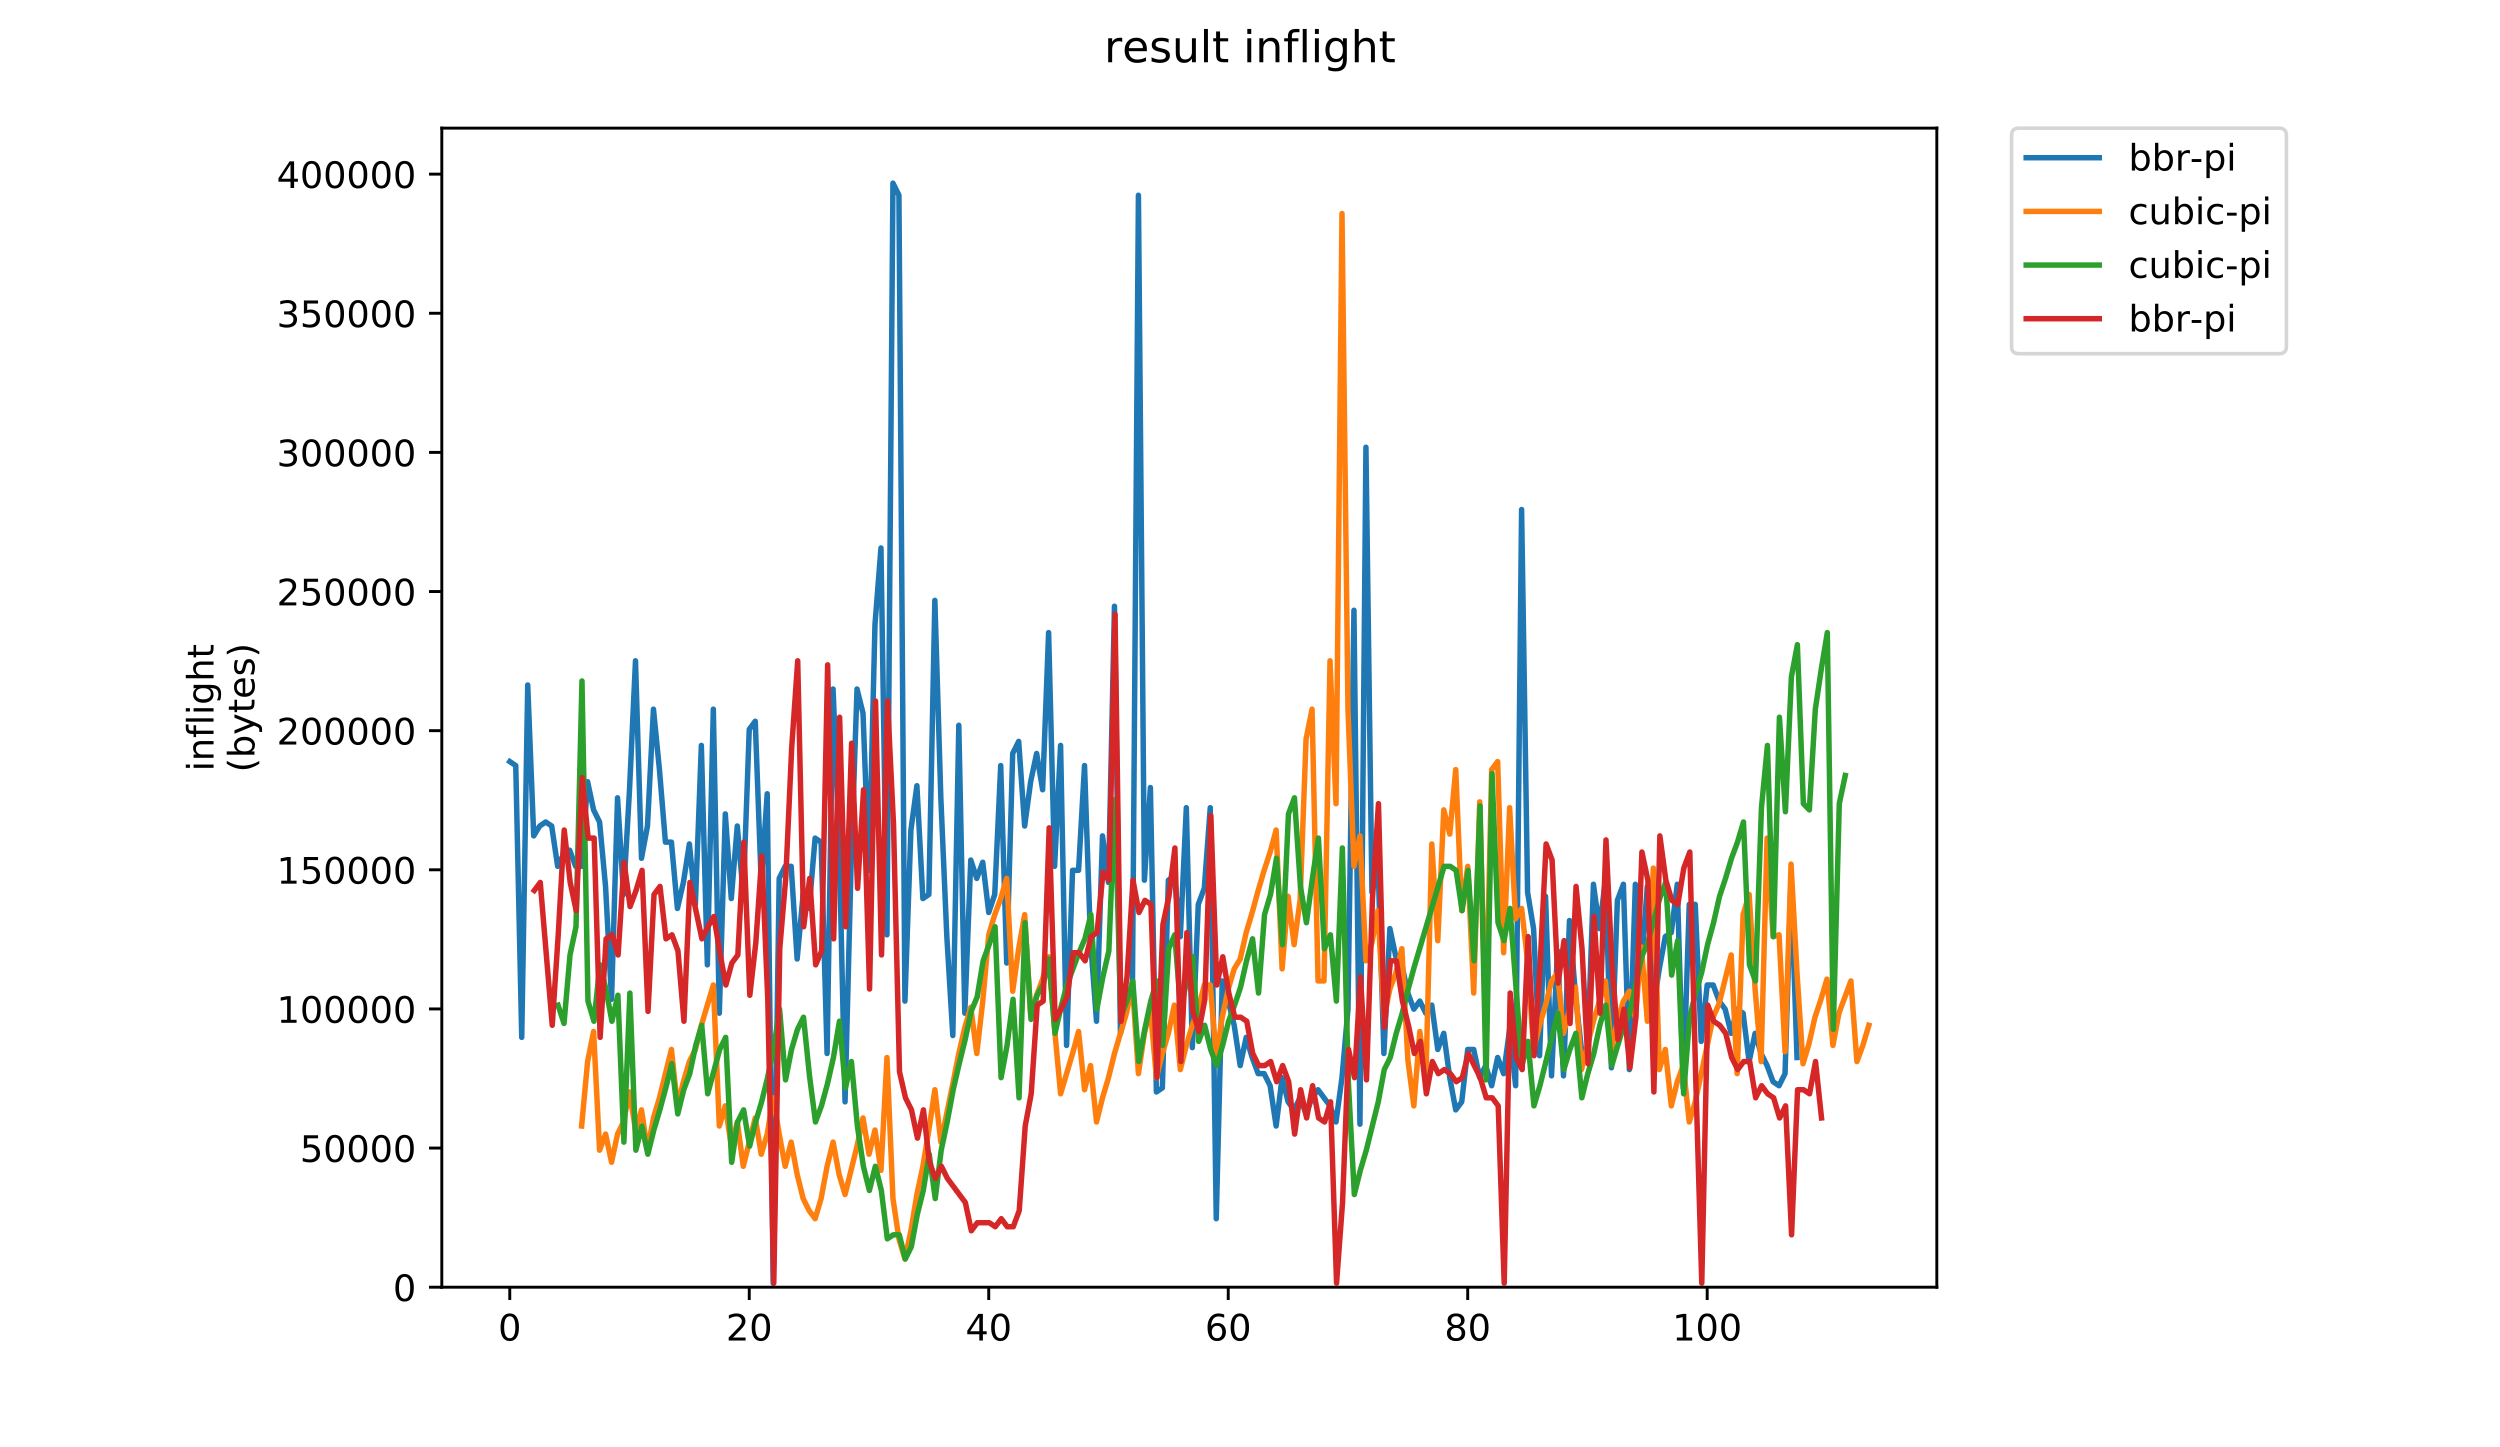 <?xml version="1.0" encoding="utf-8" standalone="no"?>
<!DOCTYPE svg PUBLIC "-//W3C//DTD SVG 1.1//EN"
  "http://www.w3.org/Graphics/SVG/1.1/DTD/svg11.dtd">
<!-- Created with matplotlib (https://matplotlib.org/) -->
<svg height="396pt" version="1.1" viewBox="0 0 684 396" width="684pt" xmlns="http://www.w3.org/2000/svg" xmlns:xlink="http://www.w3.org/1999/xlink">
 <defs>
  <style type="text/css">
*{stroke-linecap:butt;stroke-linejoin:round;}
  </style>
 </defs>
 <g id="figure_1">
  <g id="patch_1">
   <path d="M 0 396 
L 684 396 
L 684 0 
L 0 0 
z
" style="fill:#ffffff;"/>
  </g>
  <g id="axes_1">
   <g id="patch_2">
    <path d="M 120.879 352.174 
L 529.913 352.174 
L 529.913 35.062 
L 120.879 35.062 
z
" style="fill:#ffffff;"/>
   </g>
   <g id="matplotlib.axis_1">
    <g id="xtick_1">
     <g id="line2d_1">
      <defs>
       <path d="M 0 0 
L 0 3.5 
" id="ma3ed8793ce" style="stroke:#000000;stroke-width:0.8;"/>
      </defs>
      <g>
       <use style="stroke:#000000;stroke-width:0.8;" x="139.471" xlink:href="#ma3ed8793ce" y="352.174"/>
      </g>
     </g>
     <g id="text_1">
      <!-- 0 -->
      <defs>
       <path d="M 31.781 66.406 
Q 24.172 66.406 20.328 58.906 
Q 16.5 51.422 16.5 36.375 
Q 16.5 21.391 20.328 13.891 
Q 24.172 6.391 31.781 6.391 
Q 39.453 6.391 43.281 13.891 
Q 47.125 21.391 47.125 36.375 
Q 47.125 51.422 43.281 58.906 
Q 39.453 66.406 31.781 66.406 
z
M 31.781 74.219 
Q 44.047 74.219 50.516 64.516 
Q 56.984 54.828 56.984 36.375 
Q 56.984 17.969 50.516 8.266 
Q 44.047 -1.422 31.781 -1.422 
Q 19.531 -1.422 13.062 8.266 
Q 6.594 17.969 6.594 36.375 
Q 6.594 54.828 13.062 64.516 
Q 19.531 74.219 31.781 74.219 
z
" id="DejaVuSans-48"/>
      </defs>
      <g transform="translate(136.29 366.773)scale(0.1 -0.1)">
       <use xlink:href="#DejaVuSans-48"/>
      </g>
     </g>
    </g>
    <g id="xtick_2">
     <g id="line2d_2">
      <g>
       <use style="stroke:#000000;stroke-width:0.8;" x="204.995" xlink:href="#ma3ed8793ce" y="352.174"/>
      </g>
     </g>
     <g id="text_2">
      <!-- 20 -->
      <defs>
       <path d="M 19.188 8.297 
L 53.609 8.297 
L 53.609 0 
L 7.328 0 
L 7.328 8.297 
Q 12.938 14.109 22.625 23.891 
Q 32.328 33.688 34.812 36.531 
Q 39.547 41.844 41.422 45.531 
Q 43.312 49.219 43.312 52.781 
Q 43.312 58.594 39.234 62.25 
Q 35.156 65.922 28.609 65.922 
Q 23.969 65.922 18.812 64.312 
Q 13.672 62.703 7.812 59.422 
L 7.812 69.391 
Q 13.766 71.781 18.938 73 
Q 24.125 74.219 28.422 74.219 
Q 39.75 74.219 46.484 68.547 
Q 53.219 62.891 53.219 53.422 
Q 53.219 48.922 51.531 44.891 
Q 49.859 40.875 45.406 35.406 
Q 44.188 33.984 37.641 27.219 
Q 31.109 20.453 19.188 8.297 
z
" id="DejaVuSans-50"/>
      </defs>
      <g transform="translate(198.632 366.773)scale(0.1 -0.1)">
       <use xlink:href="#DejaVuSans-50"/>
       <use x="63.623" xlink:href="#DejaVuSans-48"/>
      </g>
     </g>
    </g>
    <g id="xtick_3">
     <g id="line2d_3">
      <g>
       <use style="stroke:#000000;stroke-width:0.8;" x="270.518" xlink:href="#ma3ed8793ce" y="352.174"/>
      </g>
     </g>
     <g id="text_3">
      <!-- 40 -->
      <defs>
       <path d="M 37.797 64.312 
L 12.891 25.391 
L 37.797 25.391 
z
M 35.203 72.906 
L 47.609 72.906 
L 47.609 25.391 
L 58.016 25.391 
L 58.016 17.188 
L 47.609 17.188 
L 47.609 0 
L 37.797 0 
L 37.797 17.188 
L 4.891 17.188 
L 4.891 26.703 
z
" id="DejaVuSans-52"/>
      </defs>
      <g transform="translate(264.156 366.773)scale(0.1 -0.1)">
       <use xlink:href="#DejaVuSans-52"/>
       <use x="63.623" xlink:href="#DejaVuSans-48"/>
      </g>
     </g>
    </g>
    <g id="xtick_4">
     <g id="line2d_4">
      <g>
       <use style="stroke:#000000;stroke-width:0.8;" x="336.042" xlink:href="#ma3ed8793ce" y="352.174"/>
      </g>
     </g>
     <g id="text_4">
      <!-- 60 -->
      <defs>
       <path d="M 33.016 40.375 
Q 26.375 40.375 22.484 35.828 
Q 18.609 31.297 18.609 23.391 
Q 18.609 15.531 22.484 10.953 
Q 26.375 6.391 33.016 6.391 
Q 39.656 6.391 43.531 10.953 
Q 47.406 15.531 47.406 23.391 
Q 47.406 31.297 43.531 35.828 
Q 39.656 40.375 33.016 40.375 
z
M 52.594 71.297 
L 52.594 62.312 
Q 48.875 64.062 45.094 64.984 
Q 41.312 65.922 37.594 65.922 
Q 27.828 65.922 22.672 59.328 
Q 17.531 52.734 16.797 39.406 
Q 19.672 43.656 24.016 45.922 
Q 28.375 48.188 33.594 48.188 
Q 44.578 48.188 50.953 41.516 
Q 57.328 34.859 57.328 23.391 
Q 57.328 12.156 50.688 5.359 
Q 44.047 -1.422 33.016 -1.422 
Q 20.359 -1.422 13.672 8.266 
Q 6.984 17.969 6.984 36.375 
Q 6.984 53.656 15.188 63.938 
Q 23.391 74.219 37.203 74.219 
Q 40.922 74.219 44.703 73.484 
Q 48.484 72.75 52.594 71.297 
z
" id="DejaVuSans-54"/>
      </defs>
      <g transform="translate(329.679 366.773)scale(0.1 -0.1)">
       <use xlink:href="#DejaVuSans-54"/>
       <use x="63.623" xlink:href="#DejaVuSans-48"/>
      </g>
     </g>
    </g>
    <g id="xtick_5">
     <g id="line2d_5">
      <g>
       <use style="stroke:#000000;stroke-width:0.8;" x="401.565" xlink:href="#ma3ed8793ce" y="352.174"/>
      </g>
     </g>
     <g id="text_5">
      <!-- 80 -->
      <defs>
       <path d="M 31.781 34.625 
Q 24.75 34.625 20.719 30.859 
Q 16.703 27.094 16.703 20.516 
Q 16.703 13.922 20.719 10.156 
Q 24.75 6.391 31.781 6.391 
Q 38.812 6.391 42.859 10.172 
Q 46.922 13.969 46.922 20.516 
Q 46.922 27.094 42.891 30.859 
Q 38.875 34.625 31.781 34.625 
z
M 21.922 38.812 
Q 15.578 40.375 12.031 44.719 
Q 8.5 49.078 8.5 55.328 
Q 8.5 64.062 14.719 69.141 
Q 20.953 74.219 31.781 74.219 
Q 42.672 74.219 48.875 69.141 
Q 55.078 64.062 55.078 55.328 
Q 55.078 49.078 51.531 44.719 
Q 48 40.375 41.703 38.812 
Q 48.828 37.156 52.797 32.312 
Q 56.781 27.484 56.781 20.516 
Q 56.781 9.906 50.312 4.234 
Q 43.844 -1.422 31.781 -1.422 
Q 19.734 -1.422 13.25 4.234 
Q 6.781 9.906 6.781 20.516 
Q 6.781 27.484 10.781 32.312 
Q 14.797 37.156 21.922 38.812 
z
M 18.312 54.391 
Q 18.312 48.734 21.844 45.562 
Q 25.391 42.391 31.781 42.391 
Q 38.141 42.391 41.719 45.562 
Q 45.312 48.734 45.312 54.391 
Q 45.312 60.062 41.719 63.234 
Q 38.141 66.406 31.781 66.406 
Q 25.391 66.406 21.844 63.234 
Q 18.312 60.062 18.312 54.391 
z
" id="DejaVuSans-56"/>
      </defs>
      <g transform="translate(395.203 366.773)scale(0.1 -0.1)">
       <use xlink:href="#DejaVuSans-56"/>
       <use x="63.623" xlink:href="#DejaVuSans-48"/>
      </g>
     </g>
    </g>
    <g id="xtick_6">
     <g id="line2d_6">
      <g>
       <use style="stroke:#000000;stroke-width:0.8;" x="467.089" xlink:href="#ma3ed8793ce" y="352.174"/>
      </g>
     </g>
     <g id="text_6">
      <!-- 100 -->
      <defs>
       <path d="M 12.406 8.297 
L 28.516 8.297 
L 28.516 63.922 
L 10.984 60.406 
L 10.984 69.391 
L 28.422 72.906 
L 38.281 72.906 
L 38.281 8.297 
L 54.391 8.297 
L 54.391 0 
L 12.406 0 
z
" id="DejaVuSans-49"/>
      </defs>
      <g transform="translate(457.545 366.773)scale(0.1 -0.1)">
       <use xlink:href="#DejaVuSans-49"/>
       <use x="63.623" xlink:href="#DejaVuSans-48"/>
       <use x="127.246" xlink:href="#DejaVuSans-48"/>
      </g>
     </g>
    </g>
   </g>
   <g id="matplotlib.axis_2">
    <g id="ytick_1">
     <g id="line2d_7">
      <defs>
       <path d="M 0 0 
L -3.5 0 
" id="m916d3df06a" style="stroke:#000000;stroke-width:0.8;"/>
      </defs>
      <g>
       <use style="stroke:#000000;stroke-width:0.8;" x="120.879" xlink:href="#m916d3df06a" y="352.174"/>
      </g>
     </g>
     <g id="text_7">
      <!-- 0 -->
      <g transform="translate(107.516 355.973)scale(0.1 -0.1)">
       <use xlink:href="#DejaVuSans-48"/>
      </g>
     </g>
    </g>
    <g id="ytick_2">
     <g id="line2d_8">
      <g>
       <use style="stroke:#000000;stroke-width:0.8;" x="120.879" xlink:href="#m916d3df06a" y="314.107"/>
      </g>
     </g>
     <g id="text_8">
      <!-- 50000 -->
      <defs>
       <path d="M 10.797 72.906 
L 49.516 72.906 
L 49.516 64.594 
L 19.828 64.594 
L 19.828 46.734 
Q 21.969 47.469 24.109 47.828 
Q 26.266 48.188 28.422 48.188 
Q 40.625 48.188 47.75 41.5 
Q 54.891 34.812 54.891 23.391 
Q 54.891 11.625 47.562 5.094 
Q 40.234 -1.422 26.906 -1.422 
Q 22.312 -1.422 17.547 -0.641 
Q 12.797 0.141 7.719 1.703 
L 7.719 11.625 
Q 12.109 9.234 16.797 8.062 
Q 21.484 6.891 26.703 6.891 
Q 35.156 6.891 40.078 11.328 
Q 45.016 15.766 45.016 23.391 
Q 45.016 31 40.078 35.438 
Q 35.156 39.891 26.703 39.891 
Q 22.75 39.891 18.812 39.016 
Q 14.891 38.141 10.797 36.281 
z
" id="DejaVuSans-53"/>
      </defs>
      <g transform="translate(82.066 317.906)scale(0.1 -0.1)">
       <use xlink:href="#DejaVuSans-53"/>
       <use x="63.623" xlink:href="#DejaVuSans-48"/>
       <use x="127.246" xlink:href="#DejaVuSans-48"/>
       <use x="190.869" xlink:href="#DejaVuSans-48"/>
       <use x="254.492" xlink:href="#DejaVuSans-48"/>
      </g>
     </g>
    </g>
    <g id="ytick_3">
     <g id="line2d_9">
      <g>
       <use style="stroke:#000000;stroke-width:0.8;" x="120.879" xlink:href="#m916d3df06a" y="276.04"/>
      </g>
     </g>
     <g id="text_9">
      <!-- 100000 -->
      <g transform="translate(75.704 279.839)scale(0.1 -0.1)">
       <use xlink:href="#DejaVuSans-49"/>
       <use x="63.623" xlink:href="#DejaVuSans-48"/>
       <use x="127.246" xlink:href="#DejaVuSans-48"/>
       <use x="190.869" xlink:href="#DejaVuSans-48"/>
       <use x="254.492" xlink:href="#DejaVuSans-48"/>
       <use x="318.115" xlink:href="#DejaVuSans-48"/>
      </g>
     </g>
    </g>
    <g id="ytick_4">
     <g id="line2d_10">
      <g>
       <use style="stroke:#000000;stroke-width:0.8;" x="120.879" xlink:href="#m916d3df06a" y="237.973"/>
      </g>
     </g>
     <g id="text_10">
      <!-- 150000 -->
      <g transform="translate(75.704 241.772)scale(0.1 -0.1)">
       <use xlink:href="#DejaVuSans-49"/>
       <use x="63.623" xlink:href="#DejaVuSans-53"/>
       <use x="127.246" xlink:href="#DejaVuSans-48"/>
       <use x="190.869" xlink:href="#DejaVuSans-48"/>
       <use x="254.492" xlink:href="#DejaVuSans-48"/>
       <use x="318.115" xlink:href="#DejaVuSans-48"/>
      </g>
     </g>
    </g>
    <g id="ytick_5">
     <g id="line2d_11">
      <g>
       <use style="stroke:#000000;stroke-width:0.8;" x="120.879" xlink:href="#m916d3df06a" y="199.906"/>
      </g>
     </g>
     <g id="text_11">
      <!-- 200000 -->
      <g transform="translate(75.704 203.705)scale(0.1 -0.1)">
       <use xlink:href="#DejaVuSans-50"/>
       <use x="63.623" xlink:href="#DejaVuSans-48"/>
       <use x="127.246" xlink:href="#DejaVuSans-48"/>
       <use x="190.869" xlink:href="#DejaVuSans-48"/>
       <use x="254.492" xlink:href="#DejaVuSans-48"/>
       <use x="318.115" xlink:href="#DejaVuSans-48"/>
      </g>
     </g>
    </g>
    <g id="ytick_6">
     <g id="line2d_12">
      <g>
       <use style="stroke:#000000;stroke-width:0.8;" x="120.879" xlink:href="#m916d3df06a" y="161.839"/>
      </g>
     </g>
     <g id="text_12">
      <!-- 250000 -->
      <g transform="translate(75.704 165.638)scale(0.1 -0.1)">
       <use xlink:href="#DejaVuSans-50"/>
       <use x="63.623" xlink:href="#DejaVuSans-53"/>
       <use x="127.246" xlink:href="#DejaVuSans-48"/>
       <use x="190.869" xlink:href="#DejaVuSans-48"/>
       <use x="254.492" xlink:href="#DejaVuSans-48"/>
       <use x="318.115" xlink:href="#DejaVuSans-48"/>
      </g>
     </g>
    </g>
    <g id="ytick_7">
     <g id="line2d_13">
      <g>
       <use style="stroke:#000000;stroke-width:0.8;" x="120.879" xlink:href="#m916d3df06a" y="123.772"/>
      </g>
     </g>
     <g id="text_13">
      <!-- 300000 -->
      <defs>
       <path d="M 40.578 39.312 
Q 47.656 37.797 51.625 33 
Q 55.609 28.219 55.609 21.188 
Q 55.609 10.406 48.188 4.484 
Q 40.766 -1.422 27.094 -1.422 
Q 22.516 -1.422 17.656 -0.516 
Q 12.797 0.391 7.625 2.203 
L 7.625 11.719 
Q 11.719 9.328 16.594 8.109 
Q 21.484 6.891 26.812 6.891 
Q 36.078 6.891 40.938 10.547 
Q 45.797 14.203 45.797 21.188 
Q 45.797 27.641 41.281 31.266 
Q 36.766 34.906 28.719 34.906 
L 20.219 34.906 
L 20.219 43.016 
L 29.109 43.016 
Q 36.375 43.016 40.234 45.922 
Q 44.094 48.828 44.094 54.297 
Q 44.094 59.906 40.109 62.906 
Q 36.141 65.922 28.719 65.922 
Q 24.656 65.922 20.016 65.031 
Q 15.375 64.156 9.812 62.312 
L 9.812 71.094 
Q 15.438 72.656 20.344 73.438 
Q 25.25 74.219 29.594 74.219 
Q 40.828 74.219 47.359 69.109 
Q 53.906 64.016 53.906 55.328 
Q 53.906 49.266 50.438 45.094 
Q 46.969 40.922 40.578 39.312 
z
" id="DejaVuSans-51"/>
      </defs>
      <g transform="translate(75.704 127.571)scale(0.1 -0.1)">
       <use xlink:href="#DejaVuSans-51"/>
       <use x="63.623" xlink:href="#DejaVuSans-48"/>
       <use x="127.246" xlink:href="#DejaVuSans-48"/>
       <use x="190.869" xlink:href="#DejaVuSans-48"/>
       <use x="254.492" xlink:href="#DejaVuSans-48"/>
       <use x="318.115" xlink:href="#DejaVuSans-48"/>
      </g>
     </g>
    </g>
    <g id="ytick_8">
     <g id="line2d_14">
      <g>
       <use style="stroke:#000000;stroke-width:0.8;" x="120.879" xlink:href="#m916d3df06a" y="85.705"/>
      </g>
     </g>
     <g id="text_14">
      <!-- 350000 -->
      <g transform="translate(75.704 89.504)scale(0.1 -0.1)">
       <use xlink:href="#DejaVuSans-51"/>
       <use x="63.623" xlink:href="#DejaVuSans-53"/>
       <use x="127.246" xlink:href="#DejaVuSans-48"/>
       <use x="190.869" xlink:href="#DejaVuSans-48"/>
       <use x="254.492" xlink:href="#DejaVuSans-48"/>
       <use x="318.115" xlink:href="#DejaVuSans-48"/>
      </g>
     </g>
    </g>
    <g id="ytick_9">
     <g id="line2d_15">
      <g>
       <use style="stroke:#000000;stroke-width:0.8;" x="120.879" xlink:href="#m916d3df06a" y="47.638"/>
      </g>
     </g>
     <g id="text_15">
      <!-- 400000 -->
      <g transform="translate(75.704 51.437)scale(0.1 -0.1)">
       <use xlink:href="#DejaVuSans-52"/>
       <use x="63.623" xlink:href="#DejaVuSans-48"/>
       <use x="127.246" xlink:href="#DejaVuSans-48"/>
       <use x="190.869" xlink:href="#DejaVuSans-48"/>
       <use x="254.492" xlink:href="#DejaVuSans-48"/>
       <use x="318.115" xlink:href="#DejaVuSans-48"/>
      </g>
     </g>
    </g>
    <g id="text_16">
     <!-- inflight -->
     <defs>
      <path d="M 9.422 54.688 
L 18.406 54.688 
L 18.406 0 
L 9.422 0 
z
M 9.422 75.984 
L 18.406 75.984 
L 18.406 64.594 
L 9.422 64.594 
z
" id="DejaVuSans-105"/>
      <path d="M 54.891 33.016 
L 54.891 0 
L 45.906 0 
L 45.906 32.719 
Q 45.906 40.484 42.875 44.328 
Q 39.844 48.188 33.797 48.188 
Q 26.516 48.188 22.312 43.547 
Q 18.109 38.922 18.109 30.906 
L 18.109 0 
L 9.078 0 
L 9.078 54.688 
L 18.109 54.688 
L 18.109 46.188 
Q 21.344 51.125 25.703 53.562 
Q 30.078 56 35.797 56 
Q 45.219 56 50.047 50.172 
Q 54.891 44.344 54.891 33.016 
z
" id="DejaVuSans-110"/>
      <path d="M 37.109 75.984 
L 37.109 68.5 
L 28.516 68.5 
Q 23.688 68.5 21.797 66.547 
Q 19.922 64.594 19.922 59.516 
L 19.922 54.688 
L 34.719 54.688 
L 34.719 47.703 
L 19.922 47.703 
L 19.922 0 
L 10.891 0 
L 10.891 47.703 
L 2.297 47.703 
L 2.297 54.688 
L 10.891 54.688 
L 10.891 58.5 
Q 10.891 67.625 15.141 71.797 
Q 19.391 75.984 28.609 75.984 
z
" id="DejaVuSans-102"/>
      <path d="M 9.422 75.984 
L 18.406 75.984 
L 18.406 0 
L 9.422 0 
z
" id="DejaVuSans-108"/>
      <path d="M 45.406 27.984 
Q 45.406 37.75 41.375 43.109 
Q 37.359 48.484 30.078 48.484 
Q 22.859 48.484 18.828 43.109 
Q 14.797 37.75 14.797 27.984 
Q 14.797 18.266 18.828 12.891 
Q 22.859 7.516 30.078 7.516 
Q 37.359 7.516 41.375 12.891 
Q 45.406 18.266 45.406 27.984 
z
M 54.391 6.781 
Q 54.391 -7.172 48.188 -13.984 
Q 42 -20.797 29.203 -20.797 
Q 24.469 -20.797 20.266 -20.094 
Q 16.062 -19.391 12.109 -17.922 
L 12.109 -9.188 
Q 16.062 -11.328 19.922 -12.344 
Q 23.781 -13.375 27.781 -13.375 
Q 36.625 -13.375 41.016 -8.766 
Q 45.406 -4.156 45.406 5.172 
L 45.406 9.625 
Q 42.625 4.781 38.281 2.391 
Q 33.938 0 27.875 0 
Q 17.828 0 11.672 7.656 
Q 5.516 15.328 5.516 27.984 
Q 5.516 40.672 11.672 48.328 
Q 17.828 56 27.875 56 
Q 33.938 56 38.281 53.609 
Q 42.625 51.219 45.406 46.391 
L 45.406 54.688 
L 54.391 54.688 
z
" id="DejaVuSans-103"/>
      <path d="M 54.891 33.016 
L 54.891 0 
L 45.906 0 
L 45.906 32.719 
Q 45.906 40.484 42.875 44.328 
Q 39.844 48.188 33.797 48.188 
Q 26.516 48.188 22.312 43.547 
Q 18.109 38.922 18.109 30.906 
L 18.109 0 
L 9.078 0 
L 9.078 75.984 
L 18.109 75.984 
L 18.109 46.188 
Q 21.344 51.125 25.703 53.562 
Q 30.078 56 35.797 56 
Q 45.219 56 50.047 50.172 
Q 54.891 44.344 54.891 33.016 
z
" id="DejaVuSans-104"/>
      <path d="M 18.312 70.219 
L 18.312 54.688 
L 36.812 54.688 
L 36.812 47.703 
L 18.312 47.703 
L 18.312 18.016 
Q 18.312 11.328 20.141 9.422 
Q 21.969 7.516 27.594 7.516 
L 36.812 7.516 
L 36.812 0 
L 27.594 0 
Q 17.188 0 13.234 3.875 
Q 9.281 7.766 9.281 18.016 
L 9.281 47.703 
L 2.688 47.703 
L 2.688 54.688 
L 9.281 54.688 
L 9.281 70.219 
z
" id="DejaVuSans-116"/>
     </defs>
     <g transform="translate(58.426 211.018)rotate(-90)scale(0.1 -0.1)">
      <use xlink:href="#DejaVuSans-105"/>
      <use x="27.783" xlink:href="#DejaVuSans-110"/>
      <use x="91.162" xlink:href="#DejaVuSans-102"/>
      <use x="126.367" xlink:href="#DejaVuSans-108"/>
      <use x="154.15" xlink:href="#DejaVuSans-105"/>
      <use x="181.934" xlink:href="#DejaVuSans-103"/>
      <use x="245.41" xlink:href="#DejaVuSans-104"/>
      <use x="308.789" xlink:href="#DejaVuSans-116"/>
     </g>
     <!-- (bytes) -->
     <defs>
      <path d="M 31 75.875 
Q 24.469 64.656 21.281 53.656 
Q 18.109 42.672 18.109 31.391 
Q 18.109 20.125 21.312 9.062 
Q 24.516 -2 31 -13.188 
L 23.188 -13.188 
Q 15.875 -1.703 12.234 9.375 
Q 8.594 20.453 8.594 31.391 
Q 8.594 42.281 12.203 53.312 
Q 15.828 64.359 23.188 75.875 
z
" id="DejaVuSans-40"/>
      <path d="M 48.688 27.297 
Q 48.688 37.203 44.609 42.844 
Q 40.531 48.484 33.406 48.484 
Q 26.266 48.484 22.188 42.844 
Q 18.109 37.203 18.109 27.297 
Q 18.109 17.391 22.188 11.75 
Q 26.266 6.109 33.406 6.109 
Q 40.531 6.109 44.609 11.75 
Q 48.688 17.391 48.688 27.297 
z
M 18.109 46.391 
Q 20.953 51.266 25.266 53.625 
Q 29.594 56 35.594 56 
Q 45.562 56 51.781 48.094 
Q 58.016 40.188 58.016 27.297 
Q 58.016 14.406 51.781 6.484 
Q 45.562 -1.422 35.594 -1.422 
Q 29.594 -1.422 25.266 0.953 
Q 20.953 3.328 18.109 8.203 
L 18.109 0 
L 9.078 0 
L 9.078 75.984 
L 18.109 75.984 
z
" id="DejaVuSans-98"/>
      <path d="M 32.172 -5.078 
Q 28.375 -14.844 24.75 -17.812 
Q 21.141 -20.797 15.094 -20.797 
L 7.906 -20.797 
L 7.906 -13.281 
L 13.188 -13.281 
Q 16.891 -13.281 18.938 -11.516 
Q 21 -9.766 23.484 -3.219 
L 25.094 0.875 
L 2.984 54.688 
L 12.5 54.688 
L 29.594 11.922 
L 46.688 54.688 
L 56.203 54.688 
z
" id="DejaVuSans-121"/>
      <path d="M 56.203 29.594 
L 56.203 25.203 
L 14.891 25.203 
Q 15.484 15.922 20.484 11.062 
Q 25.484 6.203 34.422 6.203 
Q 39.594 6.203 44.453 7.469 
Q 49.312 8.734 54.109 11.281 
L 54.109 2.781 
Q 49.266 0.734 44.188 -0.344 
Q 39.109 -1.422 33.891 -1.422 
Q 20.797 -1.422 13.156 6.188 
Q 5.516 13.812 5.516 26.812 
Q 5.516 40.234 12.766 48.109 
Q 20.016 56 32.328 56 
Q 43.359 56 49.781 48.891 
Q 56.203 41.797 56.203 29.594 
z
M 47.219 32.234 
Q 47.125 39.594 43.094 43.984 
Q 39.062 48.391 32.422 48.391 
Q 24.906 48.391 20.391 44.141 
Q 15.875 39.891 15.188 32.172 
z
" id="DejaVuSans-101"/>
      <path d="M 44.281 53.078 
L 44.281 44.578 
Q 40.484 46.531 36.375 47.5 
Q 32.281 48.484 27.875 48.484 
Q 21.188 48.484 17.844 46.438 
Q 14.5 44.391 14.5 40.281 
Q 14.5 37.156 16.891 35.375 
Q 19.281 33.594 26.516 31.984 
L 29.594 31.297 
Q 39.156 29.25 43.188 25.516 
Q 47.219 21.781 47.219 15.094 
Q 47.219 7.469 41.188 3.016 
Q 35.156 -1.422 24.609 -1.422 
Q 20.219 -1.422 15.453 -0.562 
Q 10.688 0.297 5.422 2 
L 5.422 11.281 
Q 10.406 8.688 15.234 7.391 
Q 20.062 6.109 24.812 6.109 
Q 31.156 6.109 34.562 8.281 
Q 37.984 10.453 37.984 14.406 
Q 37.984 18.062 35.516 20.016 
Q 33.062 21.969 24.703 23.781 
L 21.578 24.516 
Q 13.234 26.266 9.516 29.906 
Q 5.812 33.547 5.812 39.891 
Q 5.812 47.609 11.281 51.797 
Q 16.75 56 26.812 56 
Q 31.781 56 36.172 55.266 
Q 40.578 54.547 44.281 53.078 
z
" id="DejaVuSans-115"/>
      <path d="M 8.016 75.875 
L 15.828 75.875 
Q 23.141 64.359 26.781 53.312 
Q 30.422 42.281 30.422 31.391 
Q 30.422 20.453 26.781 9.375 
Q 23.141 -1.703 15.828 -13.188 
L 8.016 -13.188 
Q 14.5 -2 17.703 9.062 
Q 20.906 20.125 20.906 31.391 
Q 20.906 42.672 17.703 53.656 
Q 14.5 64.656 8.016 75.875 
z
" id="DejaVuSans-41"/>
     </defs>
     <g transform="translate(69.624 211.295)rotate(-90)scale(0.1 -0.1)">
      <use xlink:href="#DejaVuSans-40"/>
      <use x="39.014" xlink:href="#DejaVuSans-98"/>
      <use x="102.49" xlink:href="#DejaVuSans-121"/>
      <use x="161.67" xlink:href="#DejaVuSans-116"/>
      <use x="200.879" xlink:href="#DejaVuSans-101"/>
      <use x="262.402" xlink:href="#DejaVuSans-115"/>
      <use x="314.502" xlink:href="#DejaVuSans-41"/>
     </g>
    </g>
   </g>
   <g id="line2d_16">
    <path clip-path="url(#p311f6b155d)" d="M 139.471 208.36 
L 141.109 209.462 
L 142.747 283.824 
L 144.385 187.414 
L 146.023 228.703 
L 147.662 225.999 
L 149.3 224.896 
L 150.938 225.999 
L 152.576 237.023 
L 154.214 233.716 
L 155.852 232.613 
L 157.49 237.023 
L 159.128 237.023 
L 160.766 213.872 
L 162.404 221.589 
L 164.042 224.896 
L 165.68 242.535 
L 167.319 273.403 
L 168.957 218.282 
L 170.595 244.74 
L 172.233 216.077 
L 173.871 180.799 
L 175.509 234.818 
L 177.147 225.999 
L 178.785 194.028 
L 180.423 210.565 
L 182.061 230.408 
L 183.699 230.408 
L 185.338 248.547 
L 186.976 241.433 
L 188.614 230.908 
L 190.252 247.444 
L 191.89 203.95 
L 193.528 263.98 
L 195.166 194.028 
L 196.804 277.209 
L 198.442 222.691 
L 200.08 245.842 
L 201.718 225.999 
L 203.357 244.74 
L 204.995 199.541 
L 206.633 197.336 
L 208.271 241.433 
L 209.909 217.179 
L 211.547 351.072 
L 213.185 240.33 
L 214.823 237.023 
L 216.461 237.023 
L 218.099 262.379 
L 219.737 244.74 
L 221.376 248.547 
L 223.014 229.306 
L 224.652 230.408 
L 226.29 288.234 
L 227.928 188.516 
L 229.566 229.306 
L 231.204 301.463 
L 232.842 237.023 
L 234.48 188.516 
L 236.118 195.131 
L 237.756 238.125 
L 239.394 170.878 
L 241.033 149.932 
L 242.671 255.764 
L 244.309 50.111 
L 245.947 53.418 
L 247.585 273.902 
L 249.223 227.101 
L 250.861 214.974 
L 252.499 245.842 
L 254.137 244.74 
L 255.775 164.263 
L 257.413 218.282 
L 259.052 256.263 
L 260.69 283.325 
L 262.328 198.438 
L 263.966 277.209 
L 265.604 235.317 
L 267.242 240.33 
L 268.88 235.92 
L 270.518 249.649 
L 272.156 244.74 
L 273.794 209.462 
L 275.432 263.481 
L 277.071 206.155 
L 278.709 202.848 
L 280.347 225.999 
L 281.985 213.872 
L 283.623 206.155 
L 285.261 216.077 
L 286.899 173.082 
L 288.537 237.023 
L 290.175 203.95 
L 291.813 286.029 
L 293.451 238.125 
L 295.09 238.125 
L 296.728 209.462 
L 298.366 257.366 
L 300.004 279.414 
L 301.642 228.703 
L 303.28 241.433 
L 304.918 165.865 
L 306.556 282.722 
L 308.194 275.608 
L 309.832 270.595 
L 311.47 53.418 
L 313.108 240.83 
L 314.747 215.474 
L 316.385 298.758 
L 318.023 297.656 
L 319.661 240.83 
L 321.299 239.727 
L 322.937 256.263 
L 324.575 220.986 
L 326.213 286.632 
L 327.851 247.444 
L 329.489 243.034 
L 331.127 220.986 
L 332.766 333.433 
L 334.404 268.39 
L 336.042 273.902 
L 337.68 280.517 
L 339.318 291.541 
L 340.956 283.824 
L 342.594 289.336 
L 344.232 293.746 
L 345.87 293.746 
L 347.508 297.053 
L 349.146 308.077 
L 350.785 294.848 
L 352.423 301.463 
L 354.061 303.668 
L 355.699 300.36 
L 357.337 304.77 
L 358.975 300.36 
L 360.613 298.155 
L 363.889 302.565 
L 365.527 306.975 
L 367.165 294.848 
L 368.803 276.107 
L 370.442 166.967 
L 372.08 307.578 
L 373.718 122.371 
L 375.356 244.137 
L 376.994 235.317 
L 378.632 288.234 
L 380.27 254.059 
L 381.908 261.776 
L 383.546 263.98 
L 385.184 271.697 
L 386.822 276.107 
L 388.461 273.902 
L 390.099 277.209 
L 391.737 275.005 
L 393.375 287.131 
L 395.013 282.722 
L 396.651 294.848 
L 398.289 303.668 
L 399.927 301.463 
L 401.565 287.131 
L 403.203 287.131 
L 404.841 294.848 
L 406.48 291.541 
L 408.118 297.053 
L 409.756 289.336 
L 411.394 293.746 
L 413.032 281.619 
L 414.67 297.053 
L 416.308 139.407 
L 417.946 244.137 
L 419.584 254.059 
L 421.222 288.837 
L 422.86 245.239 
L 424.499 294.349 
L 426.137 260.174 
L 427.775 294.349 
L 429.413 251.854 
L 431.051 272.3 
L 432.689 287.131 
L 434.327 288.837 
L 435.965 241.932 
L 437.603 254.059 
L 439.241 240.83 
L 440.879 292.144 
L 442.517 246.342 
L 444.156 241.932 
L 445.794 292.643 
L 447.432 241.932 
L 449.07 263.98 
L 450.708 242.535 
L 452.346 275.608 
L 453.984 265.083 
L 455.622 256.263 
L 457.26 255.161 
L 458.898 241.932 
L 460.536 297.656 
L 462.175 247.444 
L 463.813 247.444 
L 465.451 284.926 
L 467.089 269.493 
L 468.727 269.493 
L 470.365 273.902 
L 472.003 276.107 
L 473.641 282.722 
L 475.279 276.107 
L 476.917 277.209 
L 478.555 290.439 
L 480.194 282.722 
L 481.832 288.234 
L 483.47 291.541 
L 485.108 295.951 
L 486.746 297.053 
L 488.384 293.746 
L 490.022 240.83 
L 491.66 289.336 
L 491.66 289.336 
" style="fill:none;stroke:#1f77b4;stroke-linecap:square;stroke-width:1.5;"/>
   </g>
   <g id="line2d_17">
    <path clip-path="url(#p311f6b155d)" d="M 159.131 308.077 
L 160.769 290.439 
L 162.408 282.222 
L 164.046 314.692 
L 165.684 310.282 
L 167.322 317.999 
L 168.96 310.282 
L 170.598 306.975 
L 172.236 298.758 
L 173.874 309.18 
L 175.512 303.668 
L 177.15 314.692 
L 178.788 305.872 
L 180.427 300.36 
L 183.703 287.131 
L 185.341 302.565 
L 186.979 295.951 
L 188.617 290.439 
L 190.255 287.131 
L 191.893 280.517 
L 195.169 269.493 
L 196.807 308.077 
L 198.446 302.565 
L 200.084 313.589 
L 201.722 306.975 
L 203.36 319.102 
L 206.636 305.872 
L 208.274 315.794 
L 209.912 310.282 
L 211.55 300.36 
L 213.188 310.282 
L 214.826 319.102 
L 216.465 312.487 
L 218.103 321.306 
L 219.741 327.921 
L 221.379 331.228 
L 223.017 333.433 
L 224.655 327.921 
L 226.293 319.102 
L 227.931 312.487 
L 229.569 321.306 
L 231.207 326.818 
L 234.483 313.589 
L 236.122 305.872 
L 237.76 315.794 
L 239.398 309.18 
L 241.036 320.204 
L 242.674 289.336 
L 244.312 327.921 
L 245.95 338.945 
L 247.588 344.457 
L 249.226 336.74 
L 250.864 326.818 
L 252.502 319.102 
L 254.141 309.18 
L 255.779 298.155 
L 257.417 312.487 
L 260.693 296.554 
L 262.331 288.234 
L 263.969 281.12 
L 265.607 275.608 
L 267.245 288.234 
L 268.883 273.902 
L 270.521 255.764 
L 272.16 250.252 
L 273.798 245.842 
L 275.436 240.33 
L 277.074 271.198 
L 278.712 259.571 
L 280.35 250.252 
L 281.988 277.812 
L 283.626 272.3 
L 285.264 267.891 
L 286.902 261.776 
L 288.54 281.619 
L 290.179 299.258 
L 293.455 288.234 
L 295.093 282.222 
L 296.731 298.155 
L 298.369 291.541 
L 300.007 306.975 
L 301.645 300.36 
L 303.283 294.848 
L 304.921 288.234 
L 308.197 277.209 
L 309.836 269.493 
L 311.474 293.746 
L 313.112 282.722 
L 314.75 276.107 
L 316.388 294.848 
L 318.026 288.234 
L 319.664 282.722 
L 321.302 275.005 
L 322.94 292.643 
L 324.578 286.029 
L 326.216 280.517 
L 327.855 276.107 
L 329.493 269.493 
L 331.131 269.493 
L 332.769 289.336 
L 334.407 278.312 
L 336.045 270.595 
L 337.683 265.083 
L 339.321 262.379 
L 340.959 255.161 
L 342.597 249.649 
L 344.235 243.637 
L 345.874 238.125 
L 347.512 233.113 
L 349.15 227.101 
L 350.788 265.083 
L 352.426 245.239 
L 354.064 258.468 
L 355.702 246.342 
L 357.34 202.245 
L 358.978 194.028 
L 360.616 268.39 
L 362.254 268.39 
L 363.893 180.799 
L 365.531 219.884 
L 367.169 58.43 
L 368.807 194.028 
L 370.445 237.023 
L 372.083 228.703 
L 373.721 262.878 
L 375.359 257.969 
L 376.997 249.149 
L 378.635 278.312 
L 380.273 270.595 
L 381.911 266.185 
L 383.55 259.571 
L 385.188 289.939 
L 386.826 302.565 
L 388.464 282.222 
L 390.102 295.951 
L 391.74 230.908 
L 393.378 257.366 
L 395.016 221.589 
L 396.654 228.203 
L 398.292 210.565 
L 399.93 249.149 
L 401.569 237.023 
L 403.207 271.697 
L 404.845 219.384 
L 406.483 281.619 
L 408.121 210.565 
L 409.759 208.36 
L 411.397 260.673 
L 413.035 220.986 
L 414.673 251.354 
L 416.311 248.547 
L 417.949 262.878 
L 419.588 287.131 
L 421.226 280.517 
L 422.864 275.005 
L 424.502 268.39 
L 426.14 266.185 
L 427.778 282.722 
L 429.416 276.107 
L 431.054 270.096 
L 432.692 292.643 
L 435.968 279.414 
L 439.245 268.39 
L 440.883 287.131 
L 442.521 279.414 
L 444.159 273.902 
L 445.797 271.198 
L 447.435 278.312 
L 449.073 259.071 
L 450.711 279.414 
L 452.349 237.522 
L 453.987 292.643 
L 455.625 287.131 
L 457.264 302.565 
L 458.902 295.951 
L 460.54 291.541 
L 462.178 306.975 
L 463.816 301.463 
L 468.73 278.312 
L 470.368 274.505 
L 473.644 261.276 
L 475.283 293.746 
L 476.921 250.252 
L 478.559 244.74 
L 480.197 270.595 
L 481.835 290.439 
L 483.473 229.306 
L 485.111 256.263 
L 486.749 255.764 
L 488.387 287.734 
L 490.025 236.42 
L 491.663 266.185 
L 493.302 291.042 
L 494.94 285.529 
L 496.578 278.312 
L 498.216 273.403 
L 499.854 267.891 
L 501.492 286.029 
L 503.13 277.209 
L 506.406 268.39 
L 508.044 290.439 
L 509.682 286.029 
L 511.32 280.517 
L 511.32 280.517 
" style="fill:none;stroke:#ff7f0e;stroke-linecap:square;stroke-width:1.5;"/>
   </g>
   <g id="line2d_18">
    <path clip-path="url(#p311f6b155d)" d="M 152.677 275.005 
L 154.315 280.017 
L 155.954 261.276 
L 157.592 253.559 
L 159.23 186.311 
L 160.868 273.902 
L 162.506 279.414 
L 164.144 263.98 
L 165.782 270.595 
L 167.42 279.414 
L 169.058 272.3 
L 170.696 312.487 
L 172.334 271.697 
L 173.972 314.692 
L 175.611 308.077 
L 177.249 315.794 
L 178.887 309.18 
L 180.525 303.668 
L 182.163 297.656 
L 183.801 291.042 
L 185.439 304.77 
L 187.077 298.155 
L 188.715 293.746 
L 190.353 286.029 
L 191.991 280.517 
L 193.63 299.258 
L 196.906 287.131 
L 198.544 283.824 
L 200.182 317.999 
L 201.82 306.975 
L 203.458 303.668 
L 205.096 313.589 
L 206.734 306.975 
L 208.372 301.463 
L 210.01 294.848 
L 211.649 287.131 
L 213.287 276.107 
L 214.925 295.451 
L 216.563 287.131 
L 218.201 281.619 
L 219.839 278.312 
L 221.477 294.349 
L 223.115 306.975 
L 224.753 302.565 
L 226.391 296.554 
L 228.029 289.336 
L 229.668 279.414 
L 231.306 297.656 
L 232.944 290.439 
L 234.582 308.077 
L 236.22 319.102 
L 237.858 325.716 
L 239.496 319.102 
L 241.134 325.716 
L 242.772 338.945 
L 244.41 337.843 
L 246.048 337.843 
L 247.686 344.457 
L 249.325 341.15 
L 250.963 332.331 
L 252.601 325.716 
L 254.239 315.794 
L 255.877 327.921 
L 257.515 314.692 
L 259.153 306.975 
L 260.791 298.155 
L 262.429 291.042 
L 264.067 284.427 
L 265.705 276.71 
L 267.344 272.8 
L 268.982 262.878 
L 270.62 258.468 
L 272.258 253.559 
L 273.896 294.848 
L 275.534 286.029 
L 277.172 273.403 
L 278.81 300.36 
L 280.448 252.457 
L 282.086 278.915 
L 283.724 272.3 
L 285.363 269.493 
L 287.001 262.379 
L 288.639 282.722 
L 290.277 275.608 
L 291.915 269.493 
L 295.191 260.673 
L 296.829 256.866 
L 298.467 250.252 
L 300.105 276.107 
L 301.743 267.288 
L 303.382 260.174 
L 305.02 218.781 
L 306.658 278.312 
L 308.296 273.902 
L 309.934 268.39 
L 311.572 290.439 
L 313.21 281.619 
L 314.848 273.902 
L 316.486 268.39 
L 318.124 286.029 
L 319.762 259.571 
L 321.4 255.764 
L 323.039 276.107 
L 324.677 268.39 
L 326.315 261.776 
L 327.953 284.926 
L 329.591 280.517 
L 331.229 287.131 
L 332.867 291.541 
L 334.505 286.029 
L 336.143 279.414 
L 337.781 275.005 
L 339.419 270.096 
L 341.058 262.878 
L 342.696 256.866 
L 344.334 271.697 
L 345.972 250.252 
L 347.61 244.74 
L 349.248 234.818 
L 350.886 258.468 
L 352.524 222.691 
L 354.162 218.282 
L 355.8 242.535 
L 357.438 252.457 
L 359.077 240.33 
L 360.715 229.306 
L 362.353 259.571 
L 363.991 255.764 
L 365.629 273.902 
L 367.267 232.01 
L 368.905 295.951 
L 370.543 326.818 
L 372.181 320.204 
L 373.819 314.692 
L 377.096 301.463 
L 378.734 292.643 
L 380.372 289.336 
L 382.01 282.722 
L 383.648 277.209 
L 385.286 270.595 
L 386.924 264.583 
L 395.114 237.023 
L 396.753 237.023 
L 398.391 238.125 
L 400.029 249.149 
L 401.667 238.125 
L 403.305 262.878 
L 404.943 220.487 
L 406.581 295.451 
L 408.219 211.667 
L 409.857 252.457 
L 411.495 257.366 
L 413.133 248.547 
L 416.41 291.541 
L 418.048 284.926 
L 419.686 302.565 
L 421.324 297.053 
L 426.238 277.209 
L 427.876 292.643 
L 429.514 287.131 
L 431.152 282.722 
L 432.791 300.36 
L 434.429 293.746 
L 436.067 288.234 
L 437.705 280.517 
L 439.343 275.005 
L 440.981 291.541 
L 444.257 280.517 
L 445.895 277.209 
L 449.171 261.776 
L 450.809 257.969 
L 454.086 245.842 
L 455.724 241.433 
L 457.362 266.788 
L 459 257.366 
L 460.638 299.258 
L 462.276 278.312 
L 463.914 271.697 
L 465.552 266.185 
L 467.19 258.468 
L 468.828 252.457 
L 470.467 245.239 
L 472.105 240.33 
L 473.743 234.818 
L 475.381 230.408 
L 477.019 224.896 
L 478.657 263.98 
L 480.295 268.39 
L 481.933 220.986 
L 483.571 203.95 
L 485.209 256.263 
L 486.847 196.233 
L 488.486 222.088 
L 490.124 185.209 
L 491.762 176.39 
L 493.4 219.884 
L 495.038 221.589 
L 496.676 194.028 
L 498.314 183.004 
L 499.952 173.082 
L 501.59 281.619 
L 503.228 219.884 
L 504.866 212.167 
L 504.866 212.167 
" style="fill:none;stroke:#2ca02c;stroke-linecap:square;stroke-width:1.5;"/>
   </g>
   <g id="line2d_19">
    <path clip-path="url(#p311f6b155d)" d="M 146.177 243.637 
L 147.815 241.433 
L 151.092 280.517 
L 152.73 255.764 
L 154.368 227.101 
L 156.006 241.433 
L 157.644 249.149 
L 159.282 212.77 
L 160.92 229.306 
L 162.558 229.306 
L 164.196 283.824 
L 165.834 256.866 
L 167.473 255.764 
L 169.111 261.276 
L 170.749 235.92 
L 172.387 248.047 
L 174.025 243.637 
L 175.663 238.125 
L 177.301 276.71 
L 178.939 244.74 
L 180.577 242.535 
L 182.215 256.866 
L 183.853 255.764 
L 185.492 260.174 
L 187.13 279.414 
L 188.768 241.433 
L 192.044 256.866 
L 193.682 253.559 
L 195.32 250.751 
L 196.958 260.673 
L 198.596 269.493 
L 200.234 263.481 
L 201.872 261.276 
L 203.511 230.408 
L 205.149 272.3 
L 206.787 257.969 
L 208.425 234.215 
L 210.063 273.403 
L 211.701 351.072 
L 213.339 259.571 
L 214.977 240.33 
L 216.615 204.45 
L 218.253 180.799 
L 219.891 253.559 
L 221.529 240.33 
L 223.168 263.98 
L 224.806 260.174 
L 226.444 181.902 
L 228.082 256.866 
L 229.72 196.233 
L 231.358 253.559 
L 232.996 203.347 
L 234.634 243.034 
L 236.272 216.077 
L 237.91 270.595 
L 239.548 191.824 
L 241.187 261.276 
L 242.825 191.824 
L 244.463 225.396 
L 246.101 293.246 
L 247.739 300.36 
L 249.377 303.668 
L 251.015 311.385 
L 252.653 303.668 
L 254.291 317.999 
L 255.929 322.409 
L 257.567 319.102 
L 259.206 322.409 
L 264.12 329.023 
L 265.758 336.74 
L 267.396 334.535 
L 270.672 334.535 
L 272.31 335.638 
L 273.948 333.433 
L 275.586 335.638 
L 277.225 335.638 
L 278.863 331.228 
L 280.501 308.077 
L 282.139 299.258 
L 283.777 275.005 
L 285.415 273.902 
L 287.053 226.498 
L 288.691 278.915 
L 290.329 276.107 
L 291.967 272.8 
L 293.605 260.673 
L 295.243 260.673 
L 296.882 262.878 
L 298.52 256.263 
L 300.158 255.161 
L 301.796 238.625 
L 303.434 240.83 
L 305.072 168.07 
L 306.71 279.414 
L 308.348 267.288 
L 309.986 240.83 
L 311.624 249.649 
L 313.262 246.342 
L 314.901 247.444 
L 316.539 294.848 
L 318.177 252.956 
L 319.815 245.239 
L 321.453 232.01 
L 323.091 290.439 
L 324.729 255.161 
L 326.367 276.71 
L 328.005 282.222 
L 329.643 273.403 
L 331.281 223.191 
L 332.92 269.493 
L 334.558 261.776 
L 336.196 271.697 
L 337.834 278.312 
L 339.472 278.312 
L 341.11 279.414 
L 342.748 288.234 
L 344.386 291.541 
L 346.024 291.541 
L 347.662 290.439 
L 349.3 295.951 
L 350.938 291.541 
L 352.577 295.951 
L 354.215 310.282 
L 355.853 298.155 
L 357.491 305.872 
L 359.129 297.053 
L 360.767 305.872 
L 362.405 306.975 
L 364.043 301.463 
L 365.681 351.072 
L 367.319 329.023 
L 368.957 287.131 
L 370.596 294.848 
L 372.234 267.288 
L 373.872 295.451 
L 375.51 245.842 
L 377.148 219.884 
L 378.786 281.12 
L 380.424 262.878 
L 382.062 262.878 
L 383.7 273.902 
L 385.338 280.517 
L 386.976 288.234 
L 388.615 284.926 
L 390.253 299.258 
L 391.891 290.439 
L 393.529 293.746 
L 395.167 292.643 
L 396.805 293.746 
L 398.443 295.951 
L 400.081 294.848 
L 401.719 288.234 
L 404.995 294.848 
L 406.634 300.36 
L 408.272 300.36 
L 409.91 302.565 
L 411.548 351.072 
L 413.186 271.697 
L 414.824 289.336 
L 416.462 292.643 
L 418.1 256.263 
L 419.738 288.837 
L 421.376 263.98 
L 423.014 230.908 
L 424.652 235.317 
L 426.291 268.993 
L 427.929 257.366 
L 429.567 280.017 
L 431.205 242.535 
L 432.843 259.571 
L 434.481 291.042 
L 436.119 250.751 
L 437.757 277.209 
L 439.395 229.805 
L 441.033 263.98 
L 442.671 284.427 
L 444.31 276.107 
L 445.948 292.144 
L 447.586 278.312 
L 449.224 233.113 
L 450.862 240.83 
L 452.5 298.758 
L 454.138 228.703 
L 455.776 240.83 
L 457.414 246.342 
L 459.052 247.444 
L 460.69 237.522 
L 462.329 233.113 
L 463.967 295.451 
L 465.605 351.072 
L 467.243 275.005 
L 468.881 279.414 
L 470.519 280.517 
L 472.157 282.722 
L 473.795 289.336 
L 475.433 292.643 
L 477.071 290.439 
L 478.709 290.439 
L 480.348 300.36 
L 481.986 297.053 
L 483.624 299.258 
L 485.262 300.36 
L 486.9 305.872 
L 488.538 302.565 
L 490.176 337.843 
L 491.814 298.155 
L 493.452 298.155 
L 495.09 299.258 
L 496.728 290.439 
L 498.366 305.872 
L 498.366 305.872 
" style="fill:none;stroke:#d62728;stroke-linecap:square;stroke-width:1.5;"/>
   </g>
   <g id="patch_3">
    <path d="M 120.879 352.174 
L 120.879 35.062 
" style="fill:none;stroke:#000000;stroke-linecap:square;stroke-linejoin:miter;stroke-width:0.8;"/>
   </g>
   <g id="patch_4">
    <path d="M 529.913 352.174 
L 529.913 35.062 
" style="fill:none;stroke:#000000;stroke-linecap:square;stroke-linejoin:miter;stroke-width:0.8;"/>
   </g>
   <g id="patch_5">
    <path d="M 120.879 352.174 
L 529.913 352.174 
" style="fill:none;stroke:#000000;stroke-linecap:square;stroke-linejoin:miter;stroke-width:0.8;"/>
   </g>
   <g id="patch_6">
    <path d="M 120.879 35.062 
L 529.913 35.062 
" style="fill:none;stroke:#000000;stroke-linecap:square;stroke-linejoin:miter;stroke-width:0.8;"/>
   </g>
   <g id="legend_1">
    <g id="patch_7">
     <path d="M 552.365 96.775 
L 623.56 96.775 
Q 625.56 96.775 625.56 94.775 
L 625.56 37.062 
Q 625.56 35.062 623.56 35.062 
L 552.365 35.062 
Q 550.365 35.062 550.365 37.062 
L 550.365 94.775 
Q 550.365 96.775 552.365 96.775 
z
" style="fill:#ffffff;opacity:0.8;stroke:#cccccc;stroke-linejoin:miter;"/>
    </g>
    <g id="line2d_20">
     <path d="M 554.365 43.161 
L 574.365 43.161 
" style="fill:none;stroke:#1f77b4;stroke-linecap:square;stroke-width:1.5;"/>
    </g>
    <g id="line2d_21"/>
    <g id="text_17">
     <!-- bbr-pi -->
     <defs>
      <path d="M 41.109 46.297 
Q 39.594 47.172 37.812 47.578 
Q 36.031 48 33.891 48 
Q 26.266 48 22.188 43.047 
Q 18.109 38.094 18.109 28.812 
L 18.109 0 
L 9.078 0 
L 9.078 54.688 
L 18.109 54.688 
L 18.109 46.188 
Q 20.953 51.172 25.484 53.578 
Q 30.031 56 36.531 56 
Q 37.453 56 38.578 55.875 
Q 39.703 55.766 41.062 55.516 
z
" id="DejaVuSans-114"/>
      <path d="M 4.891 31.391 
L 31.203 31.391 
L 31.203 23.391 
L 4.891 23.391 
z
" id="DejaVuSans-45"/>
      <path d="M 18.109 8.203 
L 18.109 -20.797 
L 9.078 -20.797 
L 9.078 54.688 
L 18.109 54.688 
L 18.109 46.391 
Q 20.953 51.266 25.266 53.625 
Q 29.594 56 35.594 56 
Q 45.562 56 51.781 48.094 
Q 58.016 40.188 58.016 27.297 
Q 58.016 14.406 51.781 6.484 
Q 45.562 -1.422 35.594 -1.422 
Q 29.594 -1.422 25.266 0.953 
Q 20.953 3.328 18.109 8.203 
z
M 48.688 27.297 
Q 48.688 37.203 44.609 42.844 
Q 40.531 48.484 33.406 48.484 
Q 26.266 48.484 22.188 42.844 
Q 18.109 37.203 18.109 27.297 
Q 18.109 17.391 22.188 11.75 
Q 26.266 6.109 33.406 6.109 
Q 40.531 6.109 44.609 11.75 
Q 48.688 17.391 48.688 27.297 
z
" id="DejaVuSans-112"/>
     </defs>
     <g transform="translate(582.365 46.661)scale(0.1 -0.1)">
      <use xlink:href="#DejaVuSans-98"/>
      <use x="63.477" xlink:href="#DejaVuSans-98"/>
      <use x="126.953" xlink:href="#DejaVuSans-114"/>
      <use x="167.973" xlink:href="#DejaVuSans-45"/>
      <use x="204.057" xlink:href="#DejaVuSans-112"/>
      <use x="267.533" xlink:href="#DejaVuSans-105"/>
     </g>
    </g>
    <g id="line2d_22">
     <path d="M 554.365 57.839 
L 574.365 57.839 
" style="fill:none;stroke:#ff7f0e;stroke-linecap:square;stroke-width:1.5;"/>
    </g>
    <g id="line2d_23"/>
    <g id="text_18">
     <!-- cubic-pi -->
     <defs>
      <path d="M 48.781 52.594 
L 48.781 44.188 
Q 44.969 46.297 41.141 47.344 
Q 37.312 48.391 33.406 48.391 
Q 24.656 48.391 19.812 42.844 
Q 14.984 37.312 14.984 27.297 
Q 14.984 17.281 19.812 11.734 
Q 24.656 6.203 33.406 6.203 
Q 37.312 6.203 41.141 7.25 
Q 44.969 8.297 48.781 10.406 
L 48.781 2.094 
Q 45.016 0.344 40.984 -0.531 
Q 36.969 -1.422 32.422 -1.422 
Q 20.062 -1.422 12.781 6.344 
Q 5.516 14.109 5.516 27.297 
Q 5.516 40.672 12.859 48.328 
Q 20.219 56 33.016 56 
Q 37.156 56 41.109 55.141 
Q 45.062 54.297 48.781 52.594 
z
" id="DejaVuSans-99"/>
      <path d="M 8.5 21.578 
L 8.5 54.688 
L 17.484 54.688 
L 17.484 21.922 
Q 17.484 14.156 20.5 10.266 
Q 23.531 6.391 29.594 6.391 
Q 36.859 6.391 41.078 11.031 
Q 45.312 15.672 45.312 23.688 
L 45.312 54.688 
L 54.297 54.688 
L 54.297 0 
L 45.312 0 
L 45.312 8.406 
Q 42.047 3.422 37.719 1 
Q 33.406 -1.422 27.688 -1.422 
Q 18.266 -1.422 13.375 4.438 
Q 8.5 10.297 8.5 21.578 
z
M 31.109 56 
z
" id="DejaVuSans-117"/>
     </defs>
     <g transform="translate(582.365 61.339)scale(0.1 -0.1)">
      <use xlink:href="#DejaVuSans-99"/>
      <use x="54.98" xlink:href="#DejaVuSans-117"/>
      <use x="118.359" xlink:href="#DejaVuSans-98"/>
      <use x="181.836" xlink:href="#DejaVuSans-105"/>
      <use x="209.619" xlink:href="#DejaVuSans-99"/>
      <use x="264.6" xlink:href="#DejaVuSans-45"/>
      <use x="300.684" xlink:href="#DejaVuSans-112"/>
      <use x="364.16" xlink:href="#DejaVuSans-105"/>
     </g>
    </g>
    <g id="line2d_24">
     <path d="M 554.365 72.517 
L 574.365 72.517 
" style="fill:none;stroke:#2ca02c;stroke-linecap:square;stroke-width:1.5;"/>
    </g>
    <g id="line2d_25"/>
    <g id="text_19">
     <!-- cubic-pi -->
     <g transform="translate(582.365 76.017)scale(0.1 -0.1)">
      <use xlink:href="#DejaVuSans-99"/>
      <use x="54.98" xlink:href="#DejaVuSans-117"/>
      <use x="118.359" xlink:href="#DejaVuSans-98"/>
      <use x="181.836" xlink:href="#DejaVuSans-105"/>
      <use x="209.619" xlink:href="#DejaVuSans-99"/>
      <use x="264.6" xlink:href="#DejaVuSans-45"/>
      <use x="300.684" xlink:href="#DejaVuSans-112"/>
      <use x="364.16" xlink:href="#DejaVuSans-105"/>
     </g>
    </g>
    <g id="line2d_26">
     <path d="M 554.365 87.195 
L 574.365 87.195 
" style="fill:none;stroke:#d62728;stroke-linecap:square;stroke-width:1.5;"/>
    </g>
    <g id="line2d_27"/>
    <g id="text_20">
     <!-- bbr-pi -->
     <g transform="translate(582.365 90.695)scale(0.1 -0.1)">
      <use xlink:href="#DejaVuSans-98"/>
      <use x="63.477" xlink:href="#DejaVuSans-98"/>
      <use x="126.953" xlink:href="#DejaVuSans-114"/>
      <use x="167.973" xlink:href="#DejaVuSans-45"/>
      <use x="204.057" xlink:href="#DejaVuSans-112"/>
      <use x="267.533" xlink:href="#DejaVuSans-105"/>
     </g>
    </g>
   </g>
  </g>
  <g id="text_21">
   <!-- result inflight -->
   <defs>
    <path id="DejaVuSans-32"/>
   </defs>
   <g transform="translate(302.11 17.038)scale(0.12 -0.12)">
    <use xlink:href="#DejaVuSans-114"/>
    <use x="41.082" xlink:href="#DejaVuSans-101"/>
    <use x="102.605" xlink:href="#DejaVuSans-115"/>
    <use x="154.705" xlink:href="#DejaVuSans-117"/>
    <use x="218.084" xlink:href="#DejaVuSans-108"/>
    <use x="245.867" xlink:href="#DejaVuSans-116"/>
    <use x="285.076" xlink:href="#DejaVuSans-32"/>
    <use x="316.863" xlink:href="#DejaVuSans-105"/>
    <use x="344.646" xlink:href="#DejaVuSans-110"/>
    <use x="408.025" xlink:href="#DejaVuSans-102"/>
    <use x="443.23" xlink:href="#DejaVuSans-108"/>
    <use x="471.014" xlink:href="#DejaVuSans-105"/>
    <use x="498.797" xlink:href="#DejaVuSans-103"/>
    <use x="562.273" xlink:href="#DejaVuSans-104"/>
    <use x="625.652" xlink:href="#DejaVuSans-116"/>
   </g>
  </g>
 </g>
 <defs>
  <clipPath id="p311f6b155d">
   <rect height="317.112" width="409.034" x="120.879" y="35.062"/>
  </clipPath>
 </defs>
</svg>
